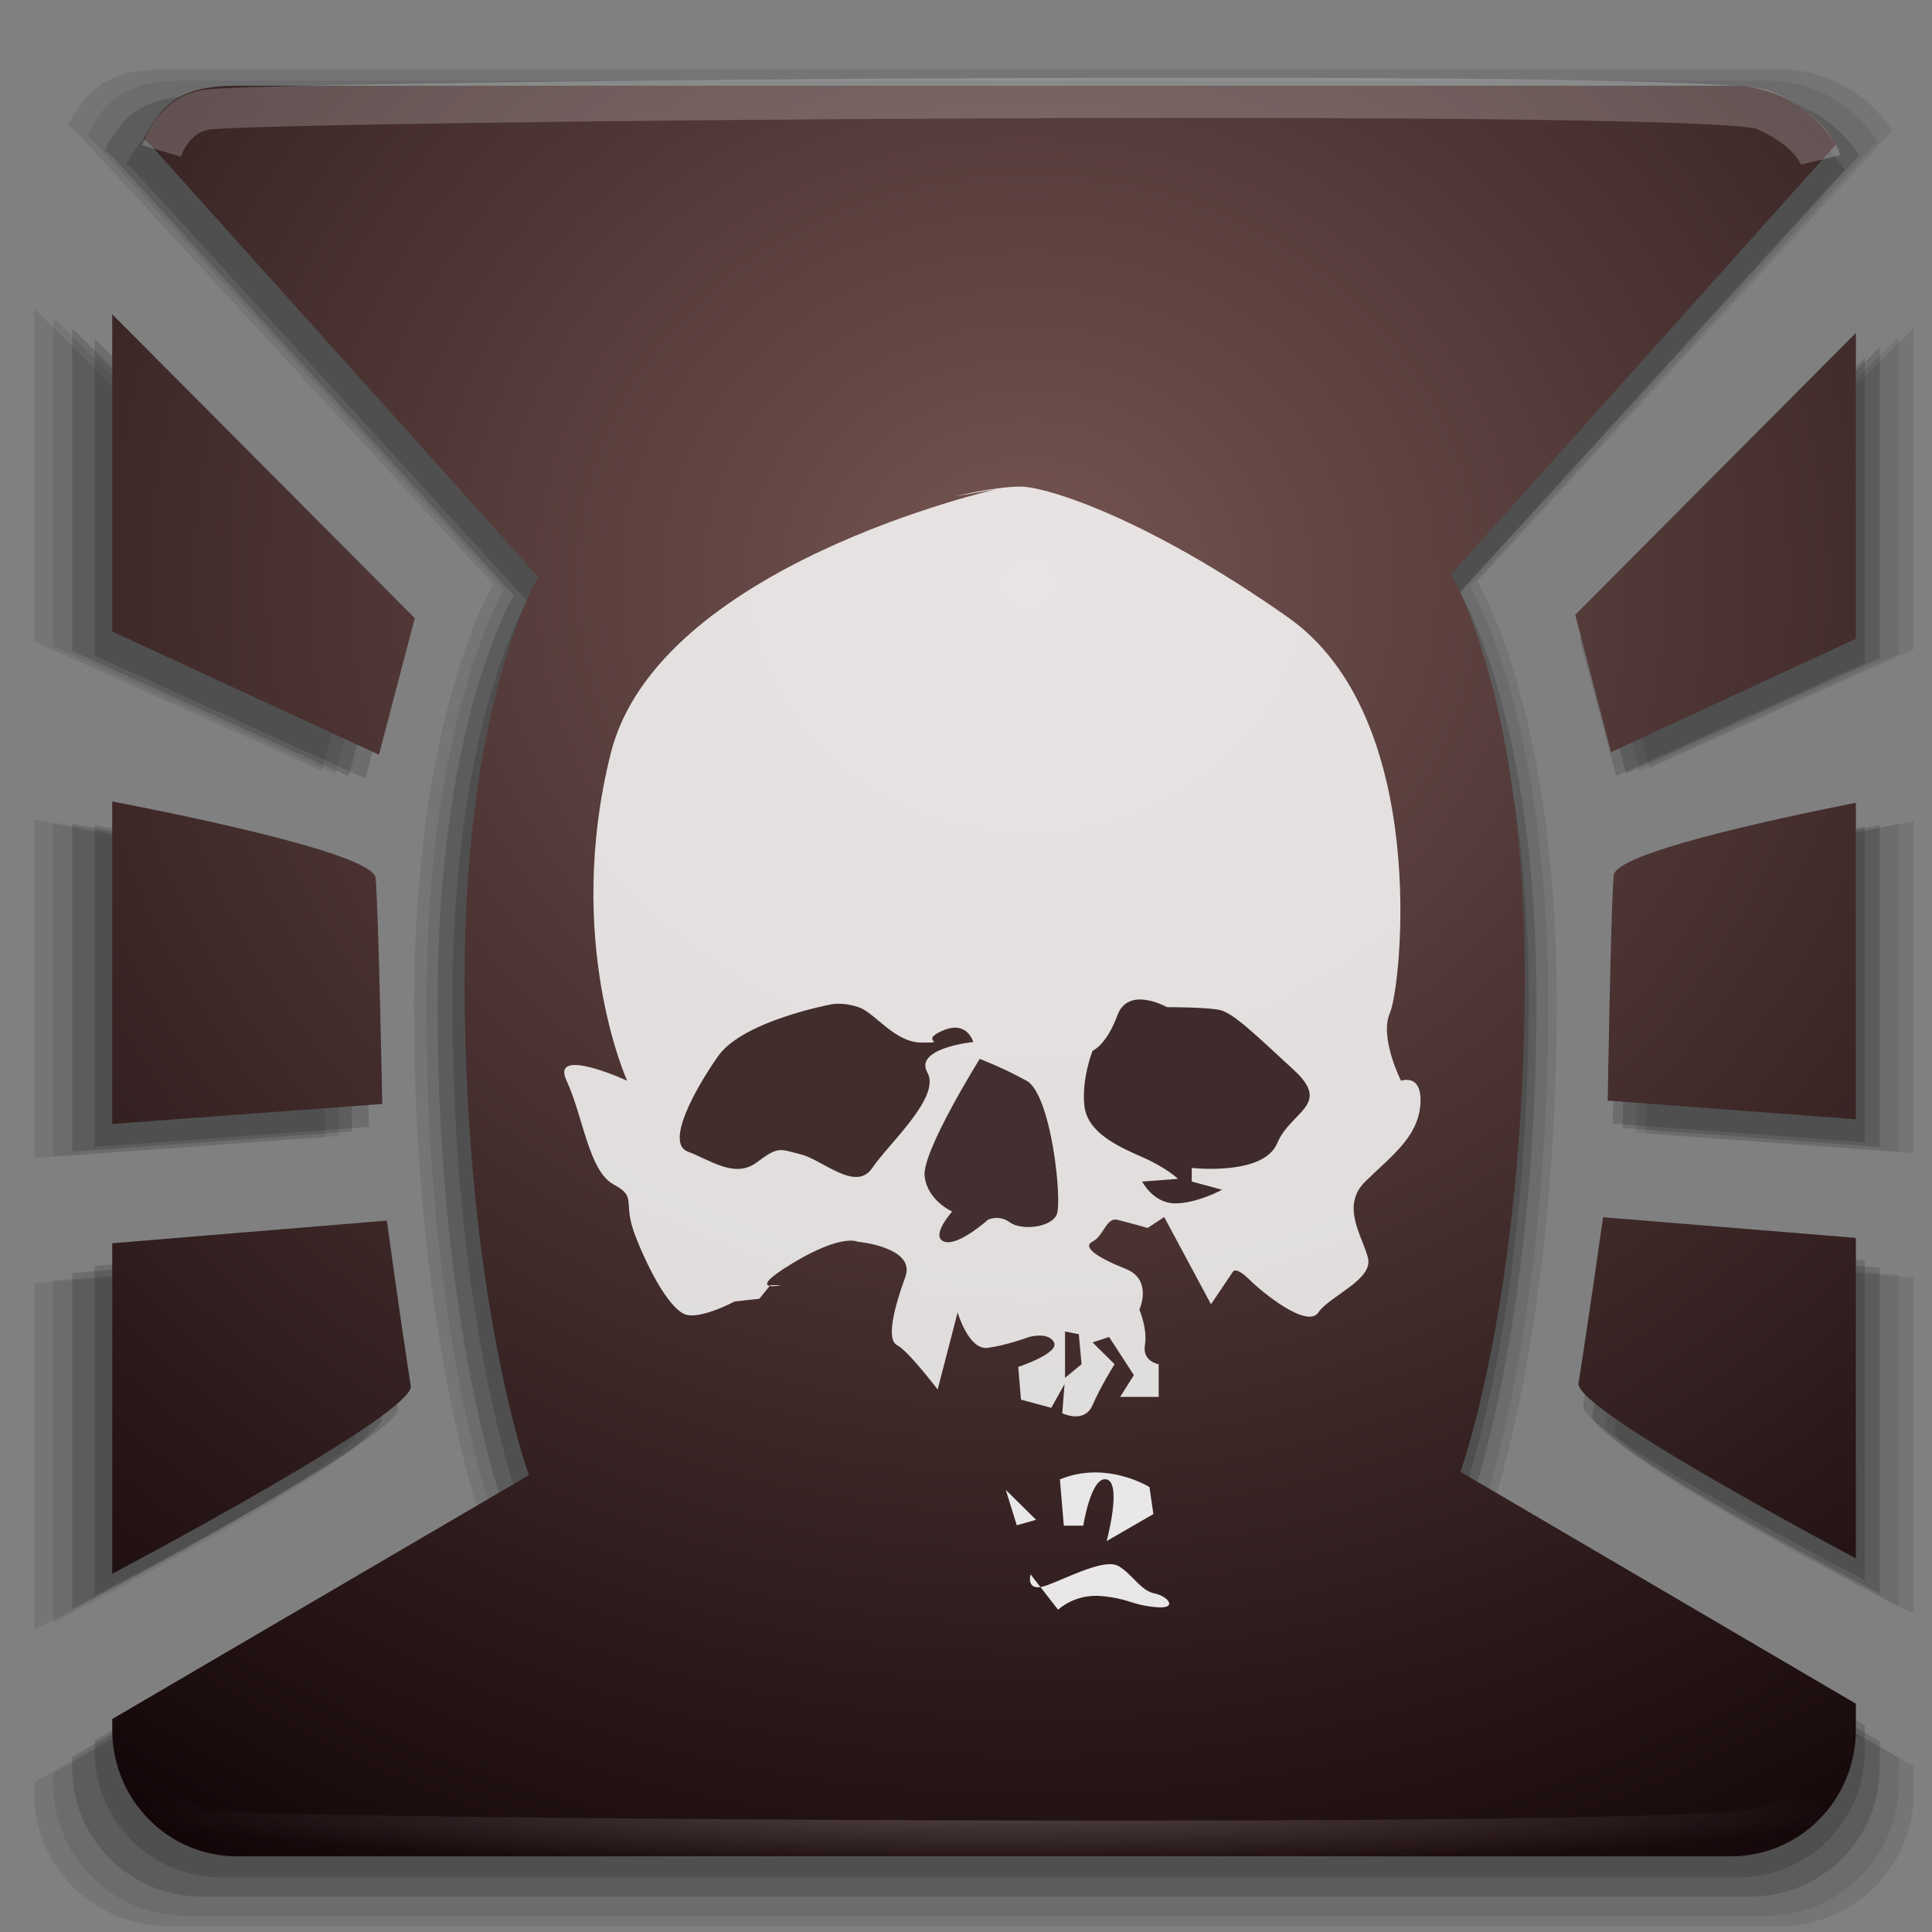 <?xml version="1.0" encoding="UTF-8" standalone="no"?>
<!-- Created with Inkscape (http://www.inkscape.org/) -->

<svg
   xmlns:dc="http://purl.org/dc/elements/1.1/"
   xmlns:cc="http://creativecommons.org/ns#"
   xmlns:rdf="http://www.w3.org/1999/02/22-rdf-syntax-ns#"
   xmlns:svg="http://www.w3.org/2000/svg"
   xmlns="http://www.w3.org/2000/svg"
   xmlns:xlink="http://www.w3.org/1999/xlink"
   version="1.0"
   width="96"
   height="96"
   id="svg2408">
  <rect width="100%" height="100%" fill="#808080" stroke="none"/>
  <defs
     id="defs2410">
    <linearGradient
       id="linearGradient4082">
      <stop
         id="stop4084"
         style="stop-color:#755552;stop-opacity:1"
         offset="0" />
      <stop
         id="stop4086"
         style="stop-color:#120507;stop-opacity:1"
         offset="1" />
    </linearGradient>
    <linearGradient
       id="linearGradient4052">
      <stop
         id="stop4054"
         style="stop-color:#ffffff;stop-opacity:1"
         offset="0" />
      <stop
         id="stop4056"
         style="stop-color:#ffffff;stop-opacity:0"
         offset="1" />
    </linearGradient>
    <linearGradient
       x1="45.448"
       y1="92.54"
       x2="45.448"
       y2="7.017"
       id="ButtonShadow"
       gradientUnits="userSpaceOnUse"
       gradientTransform="scale(1.006,0.994)">
      <stop
         id="stop3750"
         style="stop-color:#000000;stop-opacity:1"
         offset="0" />
      <stop
         id="stop3752"
         style="stop-color:#000000;stop-opacity:0.588"
         offset="1" />
    </linearGradient>
    <linearGradient
       id="linearGradient3737">
      <stop
         id="stop3739"
         style="stop-color:#ffffff;stop-opacity:1"
         offset="0" />
      <stop
         id="stop3741"
         style="stop-color:#ffffff;stop-opacity:0"
         offset="1" />
    </linearGradient>
    <filter
       color-interpolation-filters="sRGB"
       id="filter3174">
      <feGaussianBlur
         id="feGaussianBlur3176"
         stdDeviation="1.71" />
    </filter>
    <filter
       x="-0.192"
       y="-0.192"
       width="1.384"
       height="1.384"
       color-interpolation-filters="sRGB"
       id="filter3794">
      <feGaussianBlur
         id="feGaussianBlur3796"
         stdDeviation="5.28" />
    </filter>
    <linearGradient
       x1="48"
       y1="20.221"
       x2="48"
       y2="138.661"
       id="linearGradient3613"
       xlink:href="#linearGradient3737"
       gradientUnits="userSpaceOnUse" />
    <clipPath
       id="clipPath3613">
      <rect
         width="84"
         height="84"
         rx="6"
         ry="6"
         x="6"
         y="6"
         id="rect3615"
         style="fill:#ffffff;fill-opacity:1;fill-rule:nonzero;stroke:none" />
    </clipPath>
    <radialGradient
       cx="48.945"
       cy="36.822"
       r="42"
       fx="48.945"
       fy="36.822"
       id="radialGradient4078"
       xlink:href="#linearGradient4082"
       gradientUnits="userSpaceOnUse"
       gradientTransform="matrix(1.818,0.018,-0.013,1.601,-38.195,-30.889)" />
    <radialGradient
       cx="48.702"
       cy="84.208"
       r="39.184"
       fx="48.702"
       fy="84.208"
       id="radialGradient4080"
       xlink:href="#linearGradient4052"
       gradientUnits="userSpaceOnUse"
       gradientTransform="matrix(1,0,0,0.057,0,79.398)" />
    <radialGradient
       cx="48.702"
       cy="84.208"
       r="39.184"
       fx="48.702"
       fy="84.208"
       id="radialGradient6296"
       xlink:href="#linearGradient4052"
       gradientUnits="userSpaceOnUse"
       gradientTransform="matrix(1.081,0,0,0.063,-3.245,84.783)" />
    <radialGradient
       cx="48.945"
       cy="36.822"
       r="42"
       fx="48.945"
       fy="36.822"
       id="radialGradient6307"
       xlink:href="#linearGradient4082"
       gradientUnits="userSpaceOnUse"
       gradientTransform="matrix(1.964,0.02,-0.014,1.772,-44.517,-37.273)" />
  </defs>
  <g
     id="layer2"
     style="display:none">
    <rect
       width="86"
       height="85"
       rx="6"
       ry="6"
       x="5"
       y="7"
       id="rect3745"
       style="opacity:0.9;fill:url(#ButtonShadow);fill-opacity:1;fill-rule:nonzero;stroke:none;filter:url(#filter3174)" />
  </g>
  <g
     id="layer5"
     style="display:none">
    <rect
       width="66"
       height="66"
       rx="12"
       ry="12"
       x="15"
       y="15"
       clip-path="url(#clipPath3613)"
       id="rect3171"
       style="opacity:0.1;fill:url(#linearGradient3613);fill-opacity:1;fill-rule:nonzero;stroke:#ffffff;stroke-width:0.5;stroke-linecap:round;stroke-linejoin:miter;stroke-miterlimit:4;stroke-opacity:1;stroke-dasharray:none;stroke-dashoffset:0;filter:url(#filter3794)" />
  </g>
  <path
     d="m 8.381,3.436 c -2.606,0 -3.906,0.645 -5.008,2.791 0.276,0.185 0.388,0.3 0.388,0.3 L 24.514,29.032 c 0,0 -3.99,6.47 -3.944,21.255 0.051,16.486 3.447,25.561 3.447,25.561 l -22.316,12.711 0,0.556 c 0,3.651 2.985,6.599 6.681,6.599 l 80.025,0 c 3.695,0 6.681,-2.948 6.681,-6.599 l 0,-1.354 -21.179,-12.086 c 0,0 3.396,-9.075 3.447,-25.561 0.045,-14.785 -3.944,-21.22 -3.944,-21.22 L 94.02,6.492 C 92.837,4.668 90.772,3.436 88.406,3.436 z m -6.681,11.912 0,16.531 14.285,6.425 1.919,-7.12 z M 95.086,16.321 80.055,31.012 81.974,38.166 95.086,32.262 z m -93.386,24.415 0,16.809 L 16.163,56.503 c 0,0 -0.198,-10.043 -0.355,-11.773 C 15.698,43.52 6.461,41.636 1.7,40.736 z M 95.086,40.806 C 90.141,41.763 82.219,43.461 82.116,44.591 81.959,46.322 81.796,56.33 81.796,56.33 L 95.086,57.302 z M 81.548,62.408 c 0,0 -0.741,5.119 -1.315,8.648 -0.184,1.132 9.31,6.239 14.854,9.134 l 0,-16.705 z m -65.136,0.174 -14.712,1.181 0,17.226 C 6.927,78.282 17.889,72.409 17.691,71.194 17.118,67.665 16.412,62.581 16.412,62.581 z"
     id="path4046"
     style="opacity:0.083;fill:#000000;fill-opacity:1;fill-rule:nonzero;stroke:none" />
  <path
     d="m 9.212,4.002 c -2.559,0 -3.835,0.638 -4.917,2.758 0.271,0.183 0.381,0.296 0.381,0.296 L 25.051,29.295 c 0,0 -3.917,6.393 -3.873,21.003 0.05,16.291 3.384,25.259 3.384,25.259 l -21.91,12.561 0,0.549 c 0,3.608 2.931,6.521 6.559,6.521 l 78.568,0 c 3.628,0 6.559,-2.913 6.559,-6.521 l 0,-1.338 -20.793,-11.943 c 0,0 3.335,-8.968 3.384,-25.259 0.044,-14.61 -3.873,-20.969 -3.873,-20.969 L 93.292,7.022 C 92.13,5.219 90.103,4.002 87.78,4.002 z m -6.559,11.772 0,16.336 14.025,6.349 1.884,-7.035 z m 91.686,0.961 -14.758,14.517 1.884,7.07 12.874,-5.834 z m -91.686,24.127 0,16.611 14.199,-1.03 c 0,0 -0.194,-9.924 -0.349,-11.634 C 16.396,43.611 7.327,41.75 2.653,40.861 z m 91.686,0.069 c -4.856,0.946 -12.633,2.624 -12.734,3.741 -0.154,1.71 -0.314,11.6 -0.314,11.6 l 13.048,0.961 z M 81.047,62.276 c 0,0 -0.728,5.058 -1.291,8.546 -0.181,1.119 9.14,6.165 14.583,9.026 l 0,-16.508 z M 17.097,62.448 2.653,63.615 l 0,17.022 C 7.784,77.963 18.547,72.16 18.353,70.959 17.79,67.472 17.097,62.448 17.097,62.448 z"
     id="path4044"
     style="opacity:0.075;fill:#000000;fill-opacity:1;fill-rule:nonzero;stroke:none" />
  <path
     d="m 10.013,4.762 c -2.507,0 -3.757,0.626 -4.816,2.706 0.265,0.18 0.373,0.291 0.373,0.291 L 25.529,29.581 c 0,0 -3.837,6.273 -3.794,20.609 0.049,15.986 3.315,24.785 3.315,24.785 l -21.463,12.325 0,0.539 c 0,3.54 2.871,6.398 6.425,6.398 l 76.966,0 c 3.554,0 6.425,-2.858 6.425,-6.398 l 0,-1.313 -20.369,-11.719 c 0,0 3.267,-8.8 3.315,-24.785 0.044,-14.336 -3.794,-20.576 -3.794,-20.576 L 92.379,7.726 c -1.138,-1.77 -3.125,-2.963 -5.4,-2.963 z m -6.425,11.551 0,16.03 13.739,6.23 1.846,-6.903 z M 93.404,17.256 78.948,31.501 80.793,38.438 93.404,32.713 z M 3.588,40.93 l 0,16.299 13.91,-1.01 c 0,0 -0.19,-9.738 -0.342,-11.416 C 17.05,43.629 8.166,41.802 3.588,40.93 z m 89.817,0.067 c -4.757,0.928 -12.376,2.575 -12.475,3.671 -0.151,1.678 -0.308,11.382 -0.308,11.382 l 12.782,0.943 z M 80.383,61.943 c 0,0 -0.713,4.963 -1.265,8.385 -0.177,1.098 8.954,6.05 14.286,8.857 l 0,-16.198 z m -62.646,0.168 -14.149,1.145 0,16.703 C 8.614,77.336 19.157,71.641 18.967,70.463 18.416,67.041 17.737,62.112 17.737,62.112 z"
     id="path4042"
     style="opacity:0.145;fill:#000000;fill-opacity:1;fill-rule:nonzero;stroke:none" />
  <path
     d="m 11,5.523 c -2.455,0 -3.679,0.614 -4.716,2.655 0.26,0.176 0.366,0.285 0.366,0.285 L 26.194,29.867 c 0,0 -3.757,6.153 -3.715,20.215 0.048,15.68 3.246,24.311 3.246,24.311 l -21.016,12.09 0,0.529 c 0,3.473 2.812,6.276 6.292,6.276 l 75.365,0 c 3.48,0 6.292,-2.804 6.292,-6.276 l 0,-1.288 -19.946,-11.495 c 0,0 3.199,-8.631 3.246,-24.311 0.043,-14.062 -3.715,-20.182 -3.715,-20.182 L 91.653,8.429 C 90.538,6.694 88.593,5.523 86.365,5.523 z m -6.292,11.33 0,15.723 13.453,6.111 1.807,-6.771 z m 87.948,0.925 -14.156,13.972 1.807,6.805 12.349,-5.615 z m -87.948,23.221 0,15.987 13.621,-0.991 c 0,0 -0.187,-9.552 -0.335,-11.198 C 17.891,43.646 9.193,41.854 4.709,40.999 z m 87.948,0.066 c -4.658,0.91 -12.118,2.526 -12.215,3.6 -0.148,1.646 -0.301,11.165 -0.301,11.165 l 12.516,0.925 z M 79.906,61.61 c 0,0 -0.698,4.868 -1.238,8.225 -0.173,1.077 8.767,5.934 13.989,8.687 l 0,-15.888 z m -61.343,0.165 -13.855,1.123 0,16.384 C 9.631,76.708 19.954,71.123 19.768,69.967 19.228,66.611 18.564,61.775 18.564,61.775 z"
     id="path4038"
     style="opacity:0.145;fill:#000000;fill-opacity:1;fill-rule:nonzero;stroke:none" />
  <path
     d="m 11.775,4.26 c -2.418,0 -3.624,0.615 -4.646,2.661 0.256,0.177 0.36,0.286 0.36,0.286 L 26.742,28.664 c 0,0 -3.701,6.168 -3.659,20.265 0.047,15.718 3.198,24.37 3.198,24.37 L 5.577,85.418 l 0,0.53 c 0,3.481 2.77,6.291 6.198,6.291 l 74.244,0 c 3.428,0 6.198,-2.81 6.198,-6.291 l 0,-1.291 -19.649,-11.523 c 0,0 3.151,-8.652 3.198,-24.37 0.042,-14.096 -3.659,-20.231 -3.659,-20.231 L 91.228,7.174 C 90.129,5.434 88.213,4.26 86.019,4.26 z m -6.198,11.357 0,15.761 13.253,6.126 1.78,-6.788 z m 86.64,0.927 -13.945,14.006 1.78,6.821 12.165,-5.629 z m -86.64,23.278 0,16.026 13.418,-0.993 c 0,0 -0.184,-9.575 -0.33,-11.225 -0.102,-1.154 -8.671,-2.95 -13.088,-3.808 z m 86.64,0.066 c -4.589,0.913 -11.938,2.532 -12.033,3.609 -0.146,1.65 -0.297,11.192 -0.297,11.192 l 12.33,0.927 z M 79.656,60.484 c 0,0 -0.688,4.88 -1.22,8.245 -0.171,1.079 8.637,5.948 13.781,8.708 l 0,-15.927 z m -60.43,0.166 -13.649,1.126 0,16.424 C 10.425,75.619 20.595,70.02 20.412,68.862 c -0.532,-3.365 -1.187,-8.212 -1.187,-8.212 z"
     id="rect4540"
     style="fill:url(#radialGradient6307);fill-opacity:1;fill-rule:nonzero;stroke:none" />
  <path
     d="m 49.502,24.313 c 0,0 -16.833,3.792 -19.159,13.137 -2.326,9.345 0.821,16.251 0.821,16.251 0,0 -3.832,-1.761 -3.011,0 0.821,1.761 1.095,4.469 2.326,5.146 1.232,0.677 0.411,0.813 1.095,2.573 0.684,1.761 1.779,3.792 2.6,3.927 0.821,0.135 2.326,-0.677 2.326,-0.677 l 1.232,-0.135 0.547,-0.677 0.547,0 c 0,0 -1.916,0.406 0.547,-1.083 2.463,-1.49 3.237,-1.076 3.237,-1.076 0,0 2.921,0.264 2.374,1.753 -0.547,1.49 -0.958,3.115 -0.411,3.386 0.547,0.271 2.018,2.206 2.018,2.206 l 0.993,-3.831 c 0,0 0.547,1.896 1.505,1.761 0.958,-0.135 2.053,-0.542 2.053,-0.542 0,0 0.958,-0.271 1.232,0.271 0.274,0.542 -1.779,1.219 -1.779,1.219 l 0.137,1.625 1.505,0.406 0.684,-1.219 0,-2.573 0.684,0.135 0.137,1.49 -0.821,0.677 -0.137,1.761 c 0,0 1.095,0.542 1.505,-0.406 0.411,-0.948 1.095,-2.031 1.095,-2.031 l -1.095,-1.083 0.821,-0.271 1.232,1.896 -0.684,1.083 1.916,0 0,-1.625 c 0,0 -0.821,-0.135 -0.684,-0.948 0.137,-0.813 -0.274,-1.761 -0.274,-1.761 0,0 0.684,-1.49 -0.684,-2.031 -1.369,-0.542 -2.19,-1.083 -1.642,-1.354 0.547,-0.271 0.684,-1.219 1.232,-1.083 0.547,0.135 1.505,0.406 1.505,0.406 l 0.821,-0.542 2.326,4.334 1.095,-1.625 c 0,0 0.137,-0.271 0.821,0.406 0.684,0.677 2.874,2.438 3.421,1.625 0.547,-0.813 2.737,-1.625 2.463,-2.709 -0.274,-1.083 -1.369,-2.573 -0.137,-3.792 1.232,-1.219 2.6,-2.167 2.737,-3.792 0.137,-1.625 -0.958,-1.219 -0.958,-1.219 0,0 -1.095,-2.167 -0.547,-3.386 0.547,-1.219 2.053,-14.626 -5.063,-19.637 -7.116,-5.011 -12.066,-6.501 -13.298,-6.501 -1.232,0 -3.235,0.478 -3.235,0.478 z"
     id="path10252"
     style="opacity:0.839;fill:#ffffff;fill-opacity:1;stroke:none" />
  <path
     d="m 41.291,49.909 c 0,0 -4.379,0.813 -5.611,2.573 -1.232,1.761 -2.6,4.334 -1.505,4.74 1.095,0.406 2.326,1.354 3.421,0.542 1.095,-0.813 1.095,-0.677 2.19,-0.406 1.095,0.271 2.737,1.896 3.558,0.677 0.821,-1.219 3.421,-3.521 2.737,-4.74 -0.684,-1.219 2.279,-1.518 2.279,-1.518 0,0 -0.297,-1.105 -1.529,-0.563 -1.232,0.542 0.345,0.592 -1.024,0.592 -1.369,0 -2.326,-1.49 -3.148,-1.761 C 41.838,49.773 41.291,49.909 41.291,49.909 z"
     id="path10254"
     style="fill:#422d2d;fill-opacity:1;stroke:none" />
  <path
     d="m 48.681,52.617 c 0,0 -2.874,4.605 -2.737,5.823 0.137,1.219 1.369,1.761 1.369,1.761 0,0 -1.095,1.219 -0.411,1.49 0.684,0.271 2.19,-1.083 2.19,-1.083 0,0 0.547,-0.271 1.095,0.135 0.547,0.406 2.053,0.271 2.326,-0.406 0.274,-0.677 -0.274,-5.959 -1.505,-6.636 -1.232,-0.677 -2.326,-1.083 -2.326,-1.083 z"
     id="path10256"
     style="fill:#432f2f;fill-opacity:1;stroke:none" />
  <path
     d="m 57.986,50.044 c 0,0 -1.916,-1.083 -2.463,0.406 -0.547,1.49 -1.232,1.761 -1.232,1.761 0,0 -0.547,1.354 -0.411,2.709 0.137,1.354 1.642,2.031 2.874,2.573 1.232,0.542 1.779,1.083 1.779,1.083 l -1.779,0.135 c 0,0 0.547,1.083 1.642,1.083 1.095,0 2.326,-0.677 2.326,-0.677 l -1.505,-0.406 0,-0.677 c 0,0 3.558,0.406 4.242,-1.219 0.684,-1.625 2.737,-1.896 0.821,-3.657 C 62.366,51.399 61.271,50.315 60.587,50.18 59.902,50.044 57.986,50.044 57.986,50.044 z"
     id="path10258"
     style="fill:#3f2b2b;fill-opacity:1;stroke:none" />
  <path
     d="m 52.666,73.51 c 2.322,-0.958 4.451,0.383 4.451,0.383 l 0.194,1.341 -2.322,1.341 c 0,0 0.774,-2.873 0,-3.064 -0.774,-0.192 -1.161,2.298 -1.161,2.298 l -0.968,0 z"
     id="path10260"
     style="opacity:0.889;fill:#ffffff;fill-opacity:1;stroke:none" />
  <path
     d="m 49.976,74.029 0.547,1.761 0.958,-0.271 z"
     id="path10262"
     style="opacity:0.889;fill:#ffffff;fill-opacity:1;stroke:none" />
  <path
     d="m 51.208,78.228 c 0,0 -0.274,0.948 0.821,0.542 1.095,-0.406 2.874,-1.354 3.558,-0.948 0.684,0.406 1.095,1.219 1.779,1.354 0.684,0.135 1.232,0.813 0,0.677 -1.232,-0.135 -1.232,-0.406 -2.6,-0.542 -1.369,-0.135 -2.19,0.677 -2.19,0.677 z"
     id="path10264"
     style="opacity:0.889;fill:#ffffff;fill-opacity:1;stroke:none" />
  <path
     d="m 8.027,7.502 c 0,0 0.537,-1.807 2.244,-2.054 3.017,-0.436 74.802,-1.075 77.333,0.009 2.531,1.084 2.86,2.489 2.86,2.489"
     id="path4048"
     style="opacity:0.206;fill:none;stroke:#ffffff;stroke-width:1.997;stroke-linecap:butt;stroke-linejoin:miter;stroke-miterlimit:4;stroke-opacity:1;stroke-dasharray:none" />
  <path
     d="m 8.027,89.016 c 0,0 0.469,1.807 2.177,2.054 3.017,0.436 74.87,0.937 77.401,-0.148 2.531,-1.084 3.13,-2.282 3.13,-2.282"
     id="path4050"
     style="opacity:0.196;fill:none;stroke:url(#radialGradient6296);stroke-width:2.216;stroke-linecap:butt;stroke-linejoin:miter;stroke-miterlimit:4;stroke-opacity:1;stroke-dasharray:none" />
</svg>
